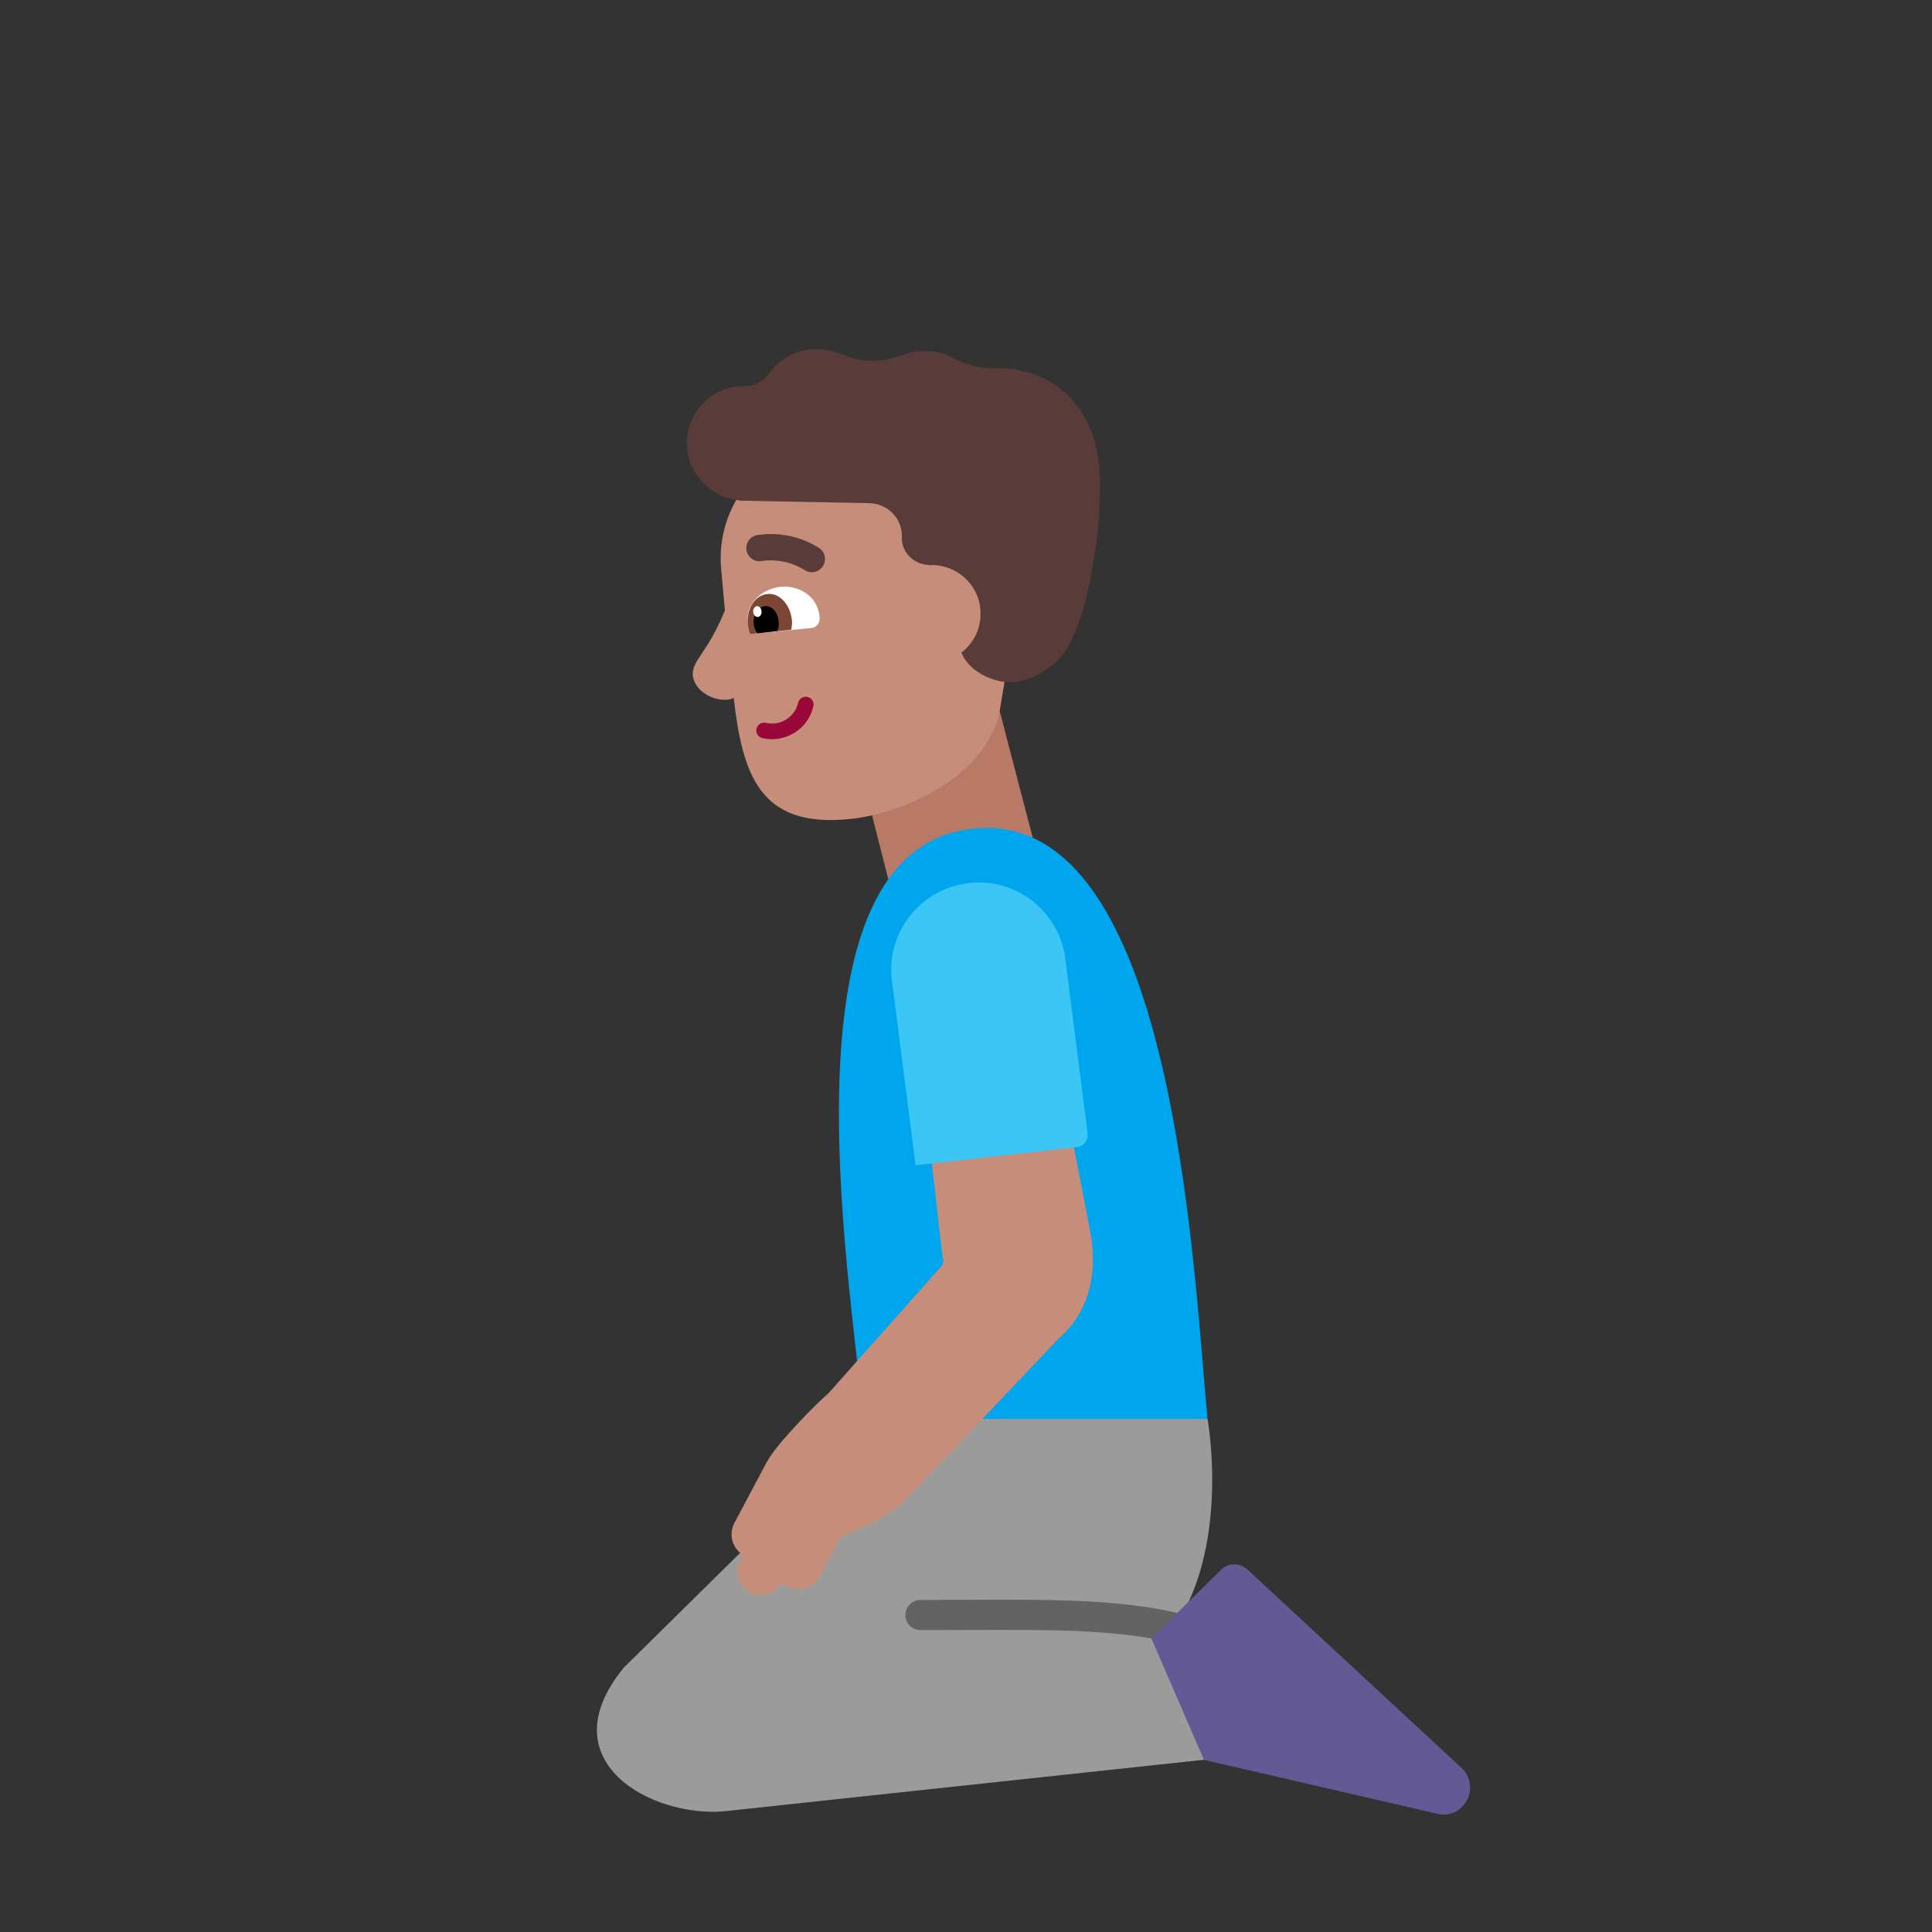 <svg enable-background="new 0 0 128 128" viewBox="0 0 128 128" xmlns="http://www.w3.org/2000/svg"><rect x="0" y="0" width="128" height="128" fill="#333333" stroke="none"/><g transform="scale(4)"><path d="m16.525 11.65.61 2.34-2.4.66-.61-2.4z" fill="#b87a66"/><path d="m16.165 13.72c-3.294.28-2.104 7.293-1.864 9.78h5.699c-.236-2.474-.541-10.061-3.835-9.78z" fill="#00a6ed"/><path d="m10.324 27.629 4.187-4.129h5.489s.401 2.165-.617 3.553h.241l1.689 1.947-9.314 1c-1.198.109-2.934-.823-1.673-2.371z" fill="#9b9b9b"/><path d="m15.994 26.498c1.399-.007 2.53-.012 3.527.222.135.032.218.166.186.3-.032.134-.166.218-.3.186-.934-.219-1.996-.214-3.401-.208-.243.001-.495.002-.76.002-.138 0-.25-.112-.25-.25 0-.138.112-.25.25-.25.258 0 .507-.001.748-.002z" fill="#636363"/><path d="m18.073 20.484-.953-4.954c-.035-.05-.068-.096-.098-.14-.278-.398-.375-.538-.827-.215-.153.109-.291.126-.416.141-.285.034-.502.06-.666 1.161l.501 4.367c.036.049-.013.122-.058.167l-1.833 2.065c-.149.121-.854.823-1.015 1.131l-.002-.002-.543 1.021c-.094.181-.038.403.121.511l-.025.092c-.105.189-.036.434.153.539s.434.036.535-.162c.045.044.095.075.153.101.189.061.389-.031.481-.202l.355-.666.151-.055c.321-.12.614-.293.876-.506l2.579-2.715c.443-.385.639-.959.531-1.681z" fill="#c68d7b"/><path d="m20.215 26.01-1.145 1.127.871 2.012 3.904.901c.43.06.68-.47.36-.77l-3.55-3.29c-.13-.11-.32-.11-.44.02z" fill="#635994"/><path d="m17.835 19c.11-.01.19-.11.18-.22l-.37-2.9c-.1-.79-.83-1.36-1.62-1.25-.79.1-1.36.83-1.25 1.62l.39 3.05c.54-.06 1.86-.21 2.67-.3z" fill="#3bc6f6"/><path d="m14.045 13.569c.87-.08 2.21-.65 2.5-1.72l.24-1.43.28-1.49c-.11-1.06-1.06-1.84-2.12-1.74l-1.26.12c-1.06.11-1.84 1.06-1.74 2.12l.062.679c-.14.349-.277.557-.378.708-.101.152-.164.248-.154.373.03.25.32.42.57.4.049-.004.083-.015.107-.031.146 1.254.42 2.151 1.893 2.01z" fill="#c68d7b"/><path d="m12.535 10.49c-.07 0-.14-.06-.15-.15v-.01c-.04-.35.25-.58.54-.61s.62.14.65.5v.01c.01.08-.05.16-.12.17z" fill="#fff"/><path d="m12.425 10.5c-.02-.05-.03-.1-.04-.16-.02-.26.12-.48.32-.5.2-.03.38.17.41.42.01.06 0 .11-.01.17z" fill="#7d4533"/><path d="m12.545 10.49c-.03-.04-.06-.1-.06-.16-.02-.15.07-.28.18-.29.12-.01.22.1.23.25.01.06 0 .12-.02.16z"/><path d="m12.553 10.219c.038-.004.066-.047.061-.096-.005-.05-.04-.087-.078-.083-.038.004-.066.047-.061.096s.04.086.078.083z" fill="#fff"/><path d="m13.374 11.543c.07.016.114.085.098.155-.086.382-.467.613-.845.528-.07-.016-.114-.085-.098-.155.016-.07.085-.114.155-.098.242.055.481-.094.535-.332.016-.07.085-.114.155-.098z" fill="#990838"/><g fill="#593b39"><path d="m13.457 9.478c-.049.002-.097-.012-.137-.041-.212-.129-.462-.18-.707-.144-.057.009-.115-.005-.162-.039s-.078-.085-.087-.142c-.009-.057.005-.115.038-.162.034-.047.085-.078.142-.087.359-.056.727.022 1.032.22.046.034.077.085.086.142s-.005.115-.038.162c-.019.026-.044.048-.073.064-.029.016-.061.024-.094.026z"/><path d="m16.903 6.139c.822.16 1.274.884 1.309 1.661 0 0 .029.627-.051 1.177-.044.304-.099.621-.158.868-.056.293-.201.695-.363.947-.152.228-.491.453-.814.503-.285.043-.765-.133-.902-.487.189-.144.312-.366.316-.626.013-.386-.255-.715-.625-.802-.017-.005-.034-.008-.052-.011-.038-.006-.077-.01-.117-.012l-0.0.005-.058-.003c-.256-.011-.452-.212-.451-.445.02-.315-.224-.571-.538-.58l-2.142-.041c-.012-.011-.035-.01-.047-.009-.456-.06-.823-.451-.833-.915-.013-.546.42-.985.956-.974.163.004.31-.084.398-.204.186-.253.481-.418.819-.41.14.005.269.034.388.087.32.136.681.143 1.001.012.126-.041.253-.07.393-.065.175.004.339.043.483.129.203.107.438.166.67.155.139-.006.28.01.421.039z"/></g></g></svg>